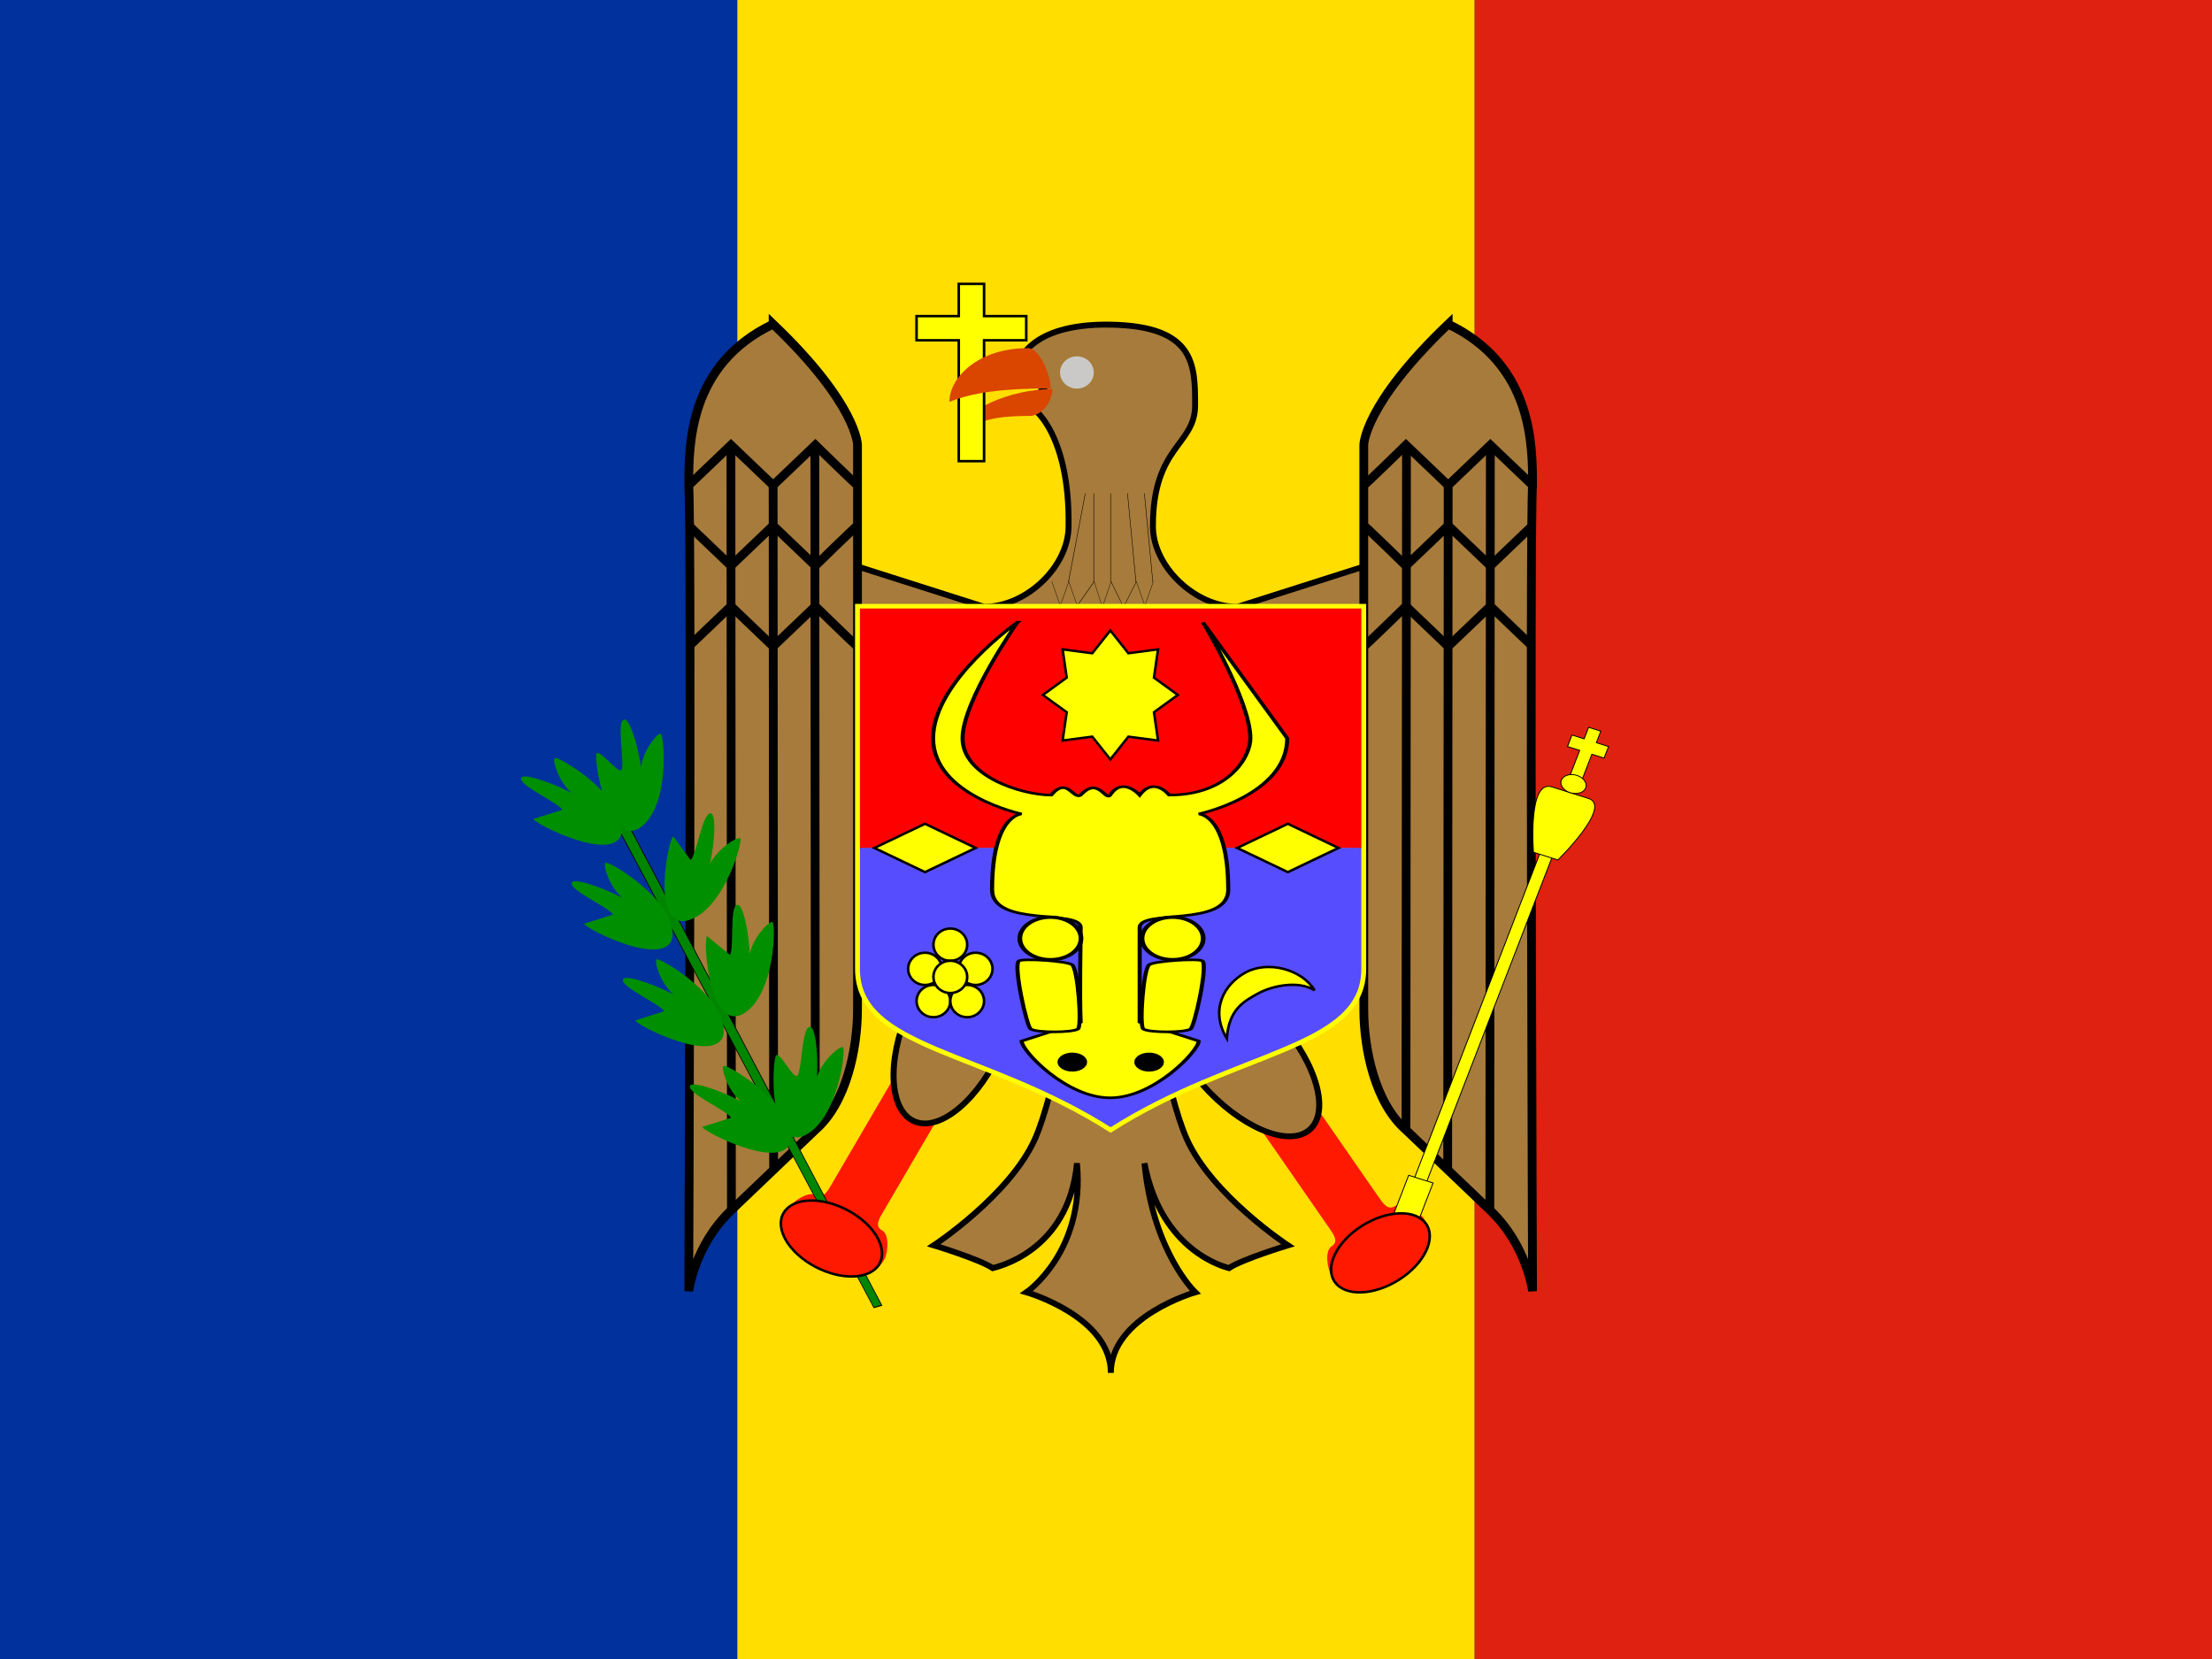 <svg xmlns="http://www.w3.org/2000/svg" height="480" width="640"><rect width="100%" height="100%" fill="#333333" stroke="none"/><g><g fill-rule="evenodd" stroke-width="1pt"><path fill="#00319c" d="M0 0h213.337v480h-213.337z"/><path fill="#ffde00" d="M213.337 0h213.337v480h-213.337z"/><path fill="#de2110" d="M426.662 0h213.338v480h-213.338z"/></g><g><path d="M360.376 320.377l24.266 35.012c1.348 1.945 2.696 3.89.661 5.179-2.036 1.288-1.375 6.467-.027 8.412 2.696 3.89 6.08 4.547 8.116 3.259l18.319-11.594c2.036-1.288 2.723-4.522.027-8.412-1.547-1.961-6.08-4.547-8.116-3.259-2.035 1.288-3.383-.657-4.732-2.602-1.348-1.945-21.571-31.122-24.266-35.012" fill-rule="evenodd" stroke="#000" stroke-width="NaN" fill="#ff1900"/><path d="M177.17 696.26c0 24.461-9.518 44.291-21.26 44.291-11.741 0-21.26-19.83-21.26-44.291s9.518-44.291 21.26-44.291c11.741 0 21.26 19.83 21.26 44.291z" fill-rule="evenodd" transform="matrix(.528 -.424 .444 .504 -32.41 19.895)" stroke="#000" stroke-width="2.54" fill="#a77b3b"/><path d="M261.952 306.142l-21.423 36.667c-1.19 2.037-2.381 4.074-4.512 2.937-2.132-1.138-6.644 1.8-7.834 3.836-2.381 4.074-1.439 7.248.693 8.386 2.132 1.137 17.054 9.098 19.185 10.235 2.132 1.138 5.454.238 7.834-3.836 1.113-2.214 1.439-7.248-.693-8.386-2.132-1.137-.942-3.174.249-5.212l21.423-36.667" fill-rule="evenodd" stroke="#000" stroke-width="NaN" fill="#ff1900"/><path d="M331.169 280.577h-19.532c-.646.618-6.2 35.599-12.207 48.993-7.325 16.331-29.26 30.742-29.26 30.742s13.142 3.98 17.053 6.586c.972-.273 21.936-4.666 24.377-30.329 2.442 25.664-14.611 37.329-14.611 37.329s24.415 6.999 24.415 23.33c0-16.331 24.415-23.33 24.415-23.33s-12.246-11.665-14.687-37.329c4.883 25.664 23.48 30.056 24.453 30.329 3.91-2.606 17.053-6.586 17.053-6.586s-21.936-14.411-29.26-30.742c-6.007-13.394-11.562-48.375-12.207-48.993z" fill-rule="evenodd" stroke="#000" stroke-width="1.711" fill="#a77b3b"/><path d="M248.124 163.907l36.624 11.665c12.207 0 24.415-11.652 24.415-23.318.406-25.951-9.767-35.007-12.208-35.007l4.883-4.666-7.325-6.999s2.449-12.103 26.856-11.653c24.407.451 24.415 11.665 24.415 23.33s-12.207 11.665-12.207 34.996c0 11.665 12.207 23.33 24.415 23.33l36.624-11.665v116.651h-146.492v-116.663z" fill-rule="evenodd" stroke="#000" stroke-width="1.711" fill="#a77b3b"/><g stroke="#000" fill="none"><path d="M302.16 292.24l14.645 14.964 14.644-14.964 14.645 14.964 29.29-14.964 14.261 15.809 15.028-15.809 21.605 15.809 22.329-15.809 14.645 14.964 14.645-14.964" transform="matrix(.167 0 0 .467 253.878 31.8)" stroke-width=".49"/><path d="M432.28 435.83l-7.086 38.976" transform="matrix(.689 0 0 .658 16.173 -144.018)" stroke-width=".203"/><path d="M435.83 435.83v38.976" transform="matrix(.689 0 0 .658 16.173 -144.018)" stroke-width=".203"/><path d="M442.91 435.83v38.976" stroke-width=".203" transform="matrix(.689 0 0 .658 16.173 -144.018)"/><path d="M450 435.83l3.543 38.976" transform="matrix(.689 0 0 .658 16.173 -144.018)" stroke-width=".203"/><path d="M457.09 435.83l3.543 38.976" stroke-width=".203" transform="matrix(.689 0 0 .658 16.173 -144.018)"/></g><g stroke="#000" stroke-width="2.54"><path d="M223.689 93.78c-24.413 11.658-24.413 34.972-24.413 46.63.862 10.605 0 233.149 0 233.149s1.589-13.174 12.207-23.315l12.206-11.657 12.207-11.658c8.923-7.747 12.206-23.315 12.206-34.973v-163.204s0-11.658-24.413-34.973z" fill-rule="evenodd" fill="#a77b3b"/><path d="M248.107 140.413c-.287 0-12.206-11.658-12.206-11.658l-12.207 11.658-12.206-11.658-12.207 11.658" fill="none"/><path d="M248.107 152.053c-.287 0-12.206 11.658-12.206 11.658l-12.207-11.658-12.206 11.658-12.207-11.658" fill="none"/><path d="M248.107 187.041c-.287 0-12.206-11.658-12.206-11.658l-12.207 11.658-12.206-11.658-12.207 11.658" fill="none"/><path d="M235.753 128.608l.143 198.132" fill="none"/><path d="M223.689 140.199l.143 197.658" fill="none"/><path d="M211.48 128.718l.143 221.482" fill="none"/></g><g stroke="#000" stroke-width="2.54"><path d="M419 93.78c24.413 11.658 24.413 34.972 24.413 46.63-.862 10.605 0 233.149 0 233.149s-1.589-13.174-12.207-23.315l-12.206-11.657-12.207-11.658c-8.923-7.747-12.206-23.315-12.206-34.973v-163.204s0-11.658 24.413-34.973z" fill-rule="evenodd" fill="#a77b3b"/><path d="M394.582 140.413c.287 0 12.206-11.658 12.206-11.658l12.207 11.658 12.206-11.658 12.207 11.658" fill="none"/><path d="M394.582 152.053c.287 0 12.206 11.658 12.206 11.658l12.207-11.658 12.206 11.658 12.207-11.658" fill="none"/><path d="M394.582 187.041c.287 0 12.206-11.658 12.206-11.658l12.207 11.658 12.206-11.658 12.207 11.658" fill="none"/><path d="M406.936 128.608l-.143 198.132" fill="none"/><path d="M419 140.199l-.143 197.658" fill="none"/><path d="M431.202 128.718l-.143 221.482" fill="none"/></g><path d="M177.17 696.26c0 24.461-9.518 44.291-21.26 44.291-11.741 0-21.26-19.83-21.26-44.291s9.518-44.291 21.26-44.291c11.741 0 21.26 19.83 21.26 44.291z" fill-rule="evenodd" transform="matrix(.636 .253 -.264 .608 361.064 -165.19)" stroke="#000" stroke-width="2.54" fill="#a77b3b"/><g><path fill-rule="evenodd" transform="matrix(.689 0 0 .658 16.173 -144.018)" stroke-width="1pt" fill="#f00" d="M336.61 485.43h212.6v106.3h-212.6z"/><path d="M336.61 591.73h212.6v53.15c0 35.433-53.15 35.433-106.3 70.866-53.15-35.433-106.3-35.433-106.3-70.866v-53.15z" fill-rule="evenodd" transform="matrix(.689 0 0 .658 16.174 -144.017)" stroke-width="2.5" fill="#564dff"/><path d="M336.61 485.43h212.6v159.45c0 35.433-53.15 35.433-106.3 70.866-53.149-35.433-106.3-35.433-106.3-70.866v-159.45z" transform="matrix(.689 0 0 .658 16.174 -144.018)" stroke="#ff0" stroke-width="2.032" fill="none"/><path d="M385.59 129.9s-50.618 55.447-50.618 108.6c0 53.149 53.149 70.866 53.149 70.866s-17.717 0-17.717 70.866c0 35.433 53.15 17.717 53.15 35.433 0 17.717-.751 60.578 0 88.583l-35.433 17.716c0 8.859 26.575 53.15 53.15 53.15 26.574 0 53.149-44.291 53.149-53.15l-35.433-17.716v-88.583c0-17.716 53.15 0 53.15-35.433 0-70.866-17.717-70.866-17.717-70.866s53.15-17.717 53.15-70.866l-50.619-108.6c0-.001 28.473 73.163 28.473 108.6 0 17.717-13.287 53.149-48.72 53.149 0 0-8.961-17.716-17.717 0 0 0-10.189-17.716-17.716 0-2.598 6.115-7.207-17.716-17.717 0-4.465 4.697-7.984-17.716-17.717 0-17.716 0-53.148-17.716-53.149-53.149 0-35.433 32.902-108.6 32.902-108.6z" fill-rule="evenodd" transform="matrix(.482 0 0 .309 108.513 139.922)" stroke="#000" stroke-width="2.448" fill="#ff0"/><path d="M382.68 248.03c-3.543 3.543 4.581 61.274 7.087 63.779 3.543 3.543 24.803 3.543 28.346 0 2.525-2.525 0-56.693-3.543-60.236-3.543-3.544-29.384-6.049-31.89-3.543z" fill-rule="evenodd" transform="matrix(.482 0 0 .309 110.352 201.379)" stroke="#000" stroke-width="2.448" fill="#ff0"/><path d="M382.68 248.03c-3.543 3.543 4.581 61.274 7.087 63.779 3.543 3.543 24.803 3.543 28.346 0 2.525-2.525 0-56.693-3.543-60.236-3.543-3.544-29.384-6.049-31.89-3.543z" fill-rule="evenodd" transform="matrix(-.482 0 0 .309 532.33 201.379)" stroke="#000" stroke-width="2.448" fill="#ff0"/><path d="M414.57 228.54c0 8.806-7.139 15.945-15.945 15.945-8.806 0-15.945-7.139-15.945-15.945 0-8.806 7.139-15.945 15.945-15.945 8.806 0 15.945 7.139 15.945 15.945z" fill-rule="evenodd" transform="matrix(.555 0 0 .385 82.681 183.528)" stroke="#000" stroke-width="2.448" fill="#ff0"/><path d="M414.57 228.54c0 8.806-7.139 15.945-15.945 15.945-8.806 0-15.945-7.139-15.945-15.945 0-8.806 7.139-15.945 15.945-15.945 8.806 0 15.945 7.139 15.945 15.945z" fill-rule="evenodd" transform="matrix(.555 0 0 .385 118.035 183.528)" stroke="#000" stroke-width="2.448" fill="#ff0"/><path d="M414.57 228.54c0 8.806-7.139 15.945-15.945 15.945-8.806 0-15.945-7.139-15.945-15.945 0-8.806 7.139-15.945 15.945-15.945 8.806 0 15.945 7.139 15.945 15.945z" fill-rule="evenodd" transform="matrix(.268 0 0 .172 225.643 267.989)" stroke-width="1pt"/><path d="M414.57 228.54c0 8.806-7.139 15.945-15.945 15.945-8.806 0-15.945-7.139-15.945-15.945 0-8.806 7.139-15.945 15.945-15.945 8.806 0 15.945 7.139 15.945 15.945z" fill-rule="evenodd" transform="matrix(.268 0 0 .172 203.423 267.989)" stroke-width="1pt"/><path fill-rule="evenodd" transform="matrix(.672 0 0 .642 25.998 -133.327)" stroke="#000" stroke-width=".813pt" fill="#ff0" d="M439.37 549.92l-7.78-10.26-12.77 1.75 1.76-12.76-10.26-7.78 10.26-7.79-1.76-12.76 12.77 1.76 7.78-10.27 7.78 10.27 12.77-1.76-1.76 12.76 10.26 7.79-10.26 7.78 1.76 12.76-12.77-1.75z"/><path d="M496.06 591.73l21.26 10.63 21.26-10.63-21.26-10.63-21.26 10.63z" fill-rule="evenodd" transform="matrix(.689 0 0 .658 16.173 -144.018)" stroke="#000" stroke-width=".813pt" fill="#ff0"/><path d="M496.06 591.73l21.26 10.63 21.26-10.63-21.26-10.63-21.26 10.63z" fill-rule="evenodd" transform="matrix(.689 0 0 .658 -88.803 -144.018)" stroke="#000" stroke-width=".813pt" fill="#ff0"/><path d="M535.04 659.06c-3.543-7.086-14.173-10.63-21.259-10.63-7.087 0-14.174 0-21.26 10.63 0-14.173 10.502-21.26 21.26-21.26 10.756 0 21.259 10.503 21.259 21.26z" fill-rule="evenodd" transform="matrix(.597 -.328 .343 .57 -165.137 86.354)" stroke="#000" stroke-width=".813pt" fill="#ff0"/><path d="M386.22 651.97c0 3.914-3.173 7.087-7.087 7.087s-7.087-3.173-7.087-7.087 3.173-7.087 7.087-7.087 7.087 3.173 7.087 7.087z" fill-rule="evenodd" transform="matrix(.689 0 0 .658 13.732 -155.676)" stroke="#000" stroke-width=".813pt" fill="#ff0"/><path d="M386.22 651.97c0 3.914-3.173 7.087-7.087 7.087s-7.087-3.173-7.087-7.087 3.173-7.087 7.087-7.087 7.087 3.173 7.087 7.087z" fill-rule="evenodd" transform="matrix(.689 0 0 .658 8.849 -139.355)" stroke="#000" stroke-width=".813pt" fill="#ff0"/><path d="M386.22 651.97c0 3.914-3.173 7.087-7.087 7.087s-7.087-3.173-7.087-7.087 3.173-7.087 7.087-7.087 7.087 3.173 7.087 7.087z" fill-rule="evenodd" transform="matrix(.689 0 0 .658 6.408 -148.681)" stroke="#000" stroke-width=".813pt" fill="#ff0"/><path d="M386.22 651.97c0 3.914-3.173 7.087-7.087 7.087s-7.087-3.173-7.087-7.087 3.173-7.087 7.087-7.087 7.087 3.173 7.087 7.087z" fill-rule="evenodd" transform="matrix(.689 0 0 .658 18.614 -139.355)" stroke="#000" stroke-width=".813pt" fill="#ff0"/><path d="M386.22 651.97c0 3.914-3.173 7.087-7.087 7.087s-7.087-3.173-7.087-7.087 3.173-7.087 7.087-7.087 7.087 3.173 7.087 7.087z" fill-rule="evenodd" transform="matrix(.689 0 0 .658 21.056 -148.681)" stroke="#000" stroke-width=".813pt" fill="#ff0"/><path d="M386.22 651.97c0 3.914-3.173 7.087-7.087 7.087s-7.087-3.173-7.087-7.087 3.173-7.087 7.087-7.087 7.087 3.173 7.087 7.087z" fill-rule="evenodd" transform="matrix(.689 0 0 .658 13.732 -146.349)" stroke="#000" stroke-width=".813pt" fill="#ff0"/></g><g fill-rule="evenodd"><path d="M389.76 386.22c-15.647 0-17.716 1.772-24.803 3.544 0-4.89 17.424-10.63 33.071-10.63 0 3.543-4.134 7.087-8.268 7.086z" transform="matrix(.788 0 0 1.097 -9.171 -303.34)" stroke-width="1pt" fill="#da4500"/><path d="M316.461 107.768c0 2.575-2.186 4.663-4.883 4.663s-4.883-2.088-4.883-4.663 2.186-4.663 4.883-4.663 4.883 2.088 4.883 4.663z" fill="#cac9c7"/><path d="M361.42 357.87v10.63h17.717v53.15h10.63v-53.15h17.716v-10.63h-17.716v-14.173h-10.63v14.173h-17.717z" stroke="#000" stroke-width=".813pt" fill="#ff0" transform="matrix(.689 0 0 .658 16.173 -144.018)"/><path d="M396.85 387.11c-15.647 0-24.803.885-31.89 2.657 0-4.89 9.156-10.63 24.803-10.63 3.543 0 7.087 5.315 7.087 7.973z" transform="matrix(.918 0 0 1.462 -60.327 -453.581)" stroke-width="1pt" fill="#da4500"/></g><g fill-rule="evenodd"><path d="M67.323 612.99c-14.173-14.17-16.634-21.36 3.543-10.1l283.75 247.5-3.366 6.968-283.93-244.37z" transform="matrix(.388 .296 -.141 .237 237.432 71.161)" stroke="#000" stroke-width=".711" fill="#008500"/><path d="M228.757 329.669c.775-10.595-18.64-21.996-19.409-21.249-.769.747 1.178 6.908 4.859 10.111-7.051-3.607-14.437-5.82-14.593-4.244-.576 2.125 10.957 7.163 11.914 9.119l-8.316 2.642c.156 1.4 24.295 13.51 25.543 3.621z" fill="#008f00"/><path d="M209.395 298.855c.775-10.595-18.64-21.996-19.409-21.249-.769.747 1.178 6.908 4.859 10.111-7.051-3.607-14.437-5.82-14.593-4.244-.576 2.125 10.957 7.163 11.914 9.119l-8.316 2.642c.156 1.4 24.295 13.51 25.543 3.621z" fill="#008f00"/><path d="M194.578 270.876c.775-10.595-18.64-21.996-19.409-21.249-.769.747 1.178 6.908 4.859 10.111-7.051-3.607-14.437-5.82-14.593-4.244-.576 2.125 10.957 7.163 11.914 9.119l-8.316 2.642c.156 1.4 24.295 13.51 25.543 3.621z" fill="#008f00"/><path d="M179.93 240.562c.775-10.595-18.64-21.996-19.409-21.249-.769.747 1.178 6.908 4.859 10.111-7.051-3.607-14.437-5.82-14.593-4.244-.576 2.125 10.957 7.163 11.914 9.119l-8.316 2.642c.156 1.4 24.295 13.51 25.543 3.621z" fill="#008f00"/><path d="M184.676 239.8c9.388-5.653 7.543-27.359 6.46-27.512-1.083-.153-5.128 4.984-5.656 9.715-1.12-7.568-3.612-14.572-5.032-13.763-2.132.81.427 12.68-.657 14.572-1.088.946-6.046-5.804-7.133-4.858-1.088.946 2.946 26.716 12.019 21.844z" fill="#008f00"/><path d="M198.501 266.419c10.807-2.341 16.626-23.39 15.659-23.878-.966-.489-6.563 3.067-8.707 7.358 1.58-7.49 1.671-14.886.053-14.574-2.289.085-4.012 12.089-5.691 13.527l-5.026-6.849c-1.354.546-6.526 26.121 3.712 24.415z" fill="#008f00"/><path d="M214.469 293.615c9.856-4.837 10.055-26.612 8.994-26.855-1.062-.244-5.561 4.531-6.529 9.198-.404-7.632-2.225-14.818-3.711-14.132-2.194.626-.762 12.665-2.017 14.458l-6.632-5.44c-1.169.851.426 26.856 9.896 22.77z" fill="#008f00"/><path d="M232.073 328.826c10.327-3.897 12.825-25.507 11.793-25.846-1.031-.34-6.017 3.989-7.473 8.535.404-7.618-.65-14.923-2.203-14.378-2.251.42-2.097 12.509-3.536 14.175-1.254.737-4.776-6.751-6.031-6.014-1.254.737-2.412 26.715 7.45 23.528z" fill="#008f00"/></g><path d="M209.06 775.98c0 7.828-10.312 14.173-23.031 14.173-12.72 0-23.031-6.346-23.031-14.173 0-7.828 10.312-14.173 23.031-14.173 12.72 0 23.031 6.346 23.031 14.173z" fill-rule="evenodd" transform="matrix(.601 .321 -.336 .574 389.49 -146.791)" stroke="#000" stroke-width=".813pt" fill="#ff1900"/><g stroke="#000" fill-rule="evenodd" fill="#ff0"><path d="M155.91 414.57v-7.087h7.086v-7.086h7.087v7.086h7.086v7.087h-7.086v17.716h-7.087v-17.716h-7.086z" transform="matrix(.498 .157 -.182 .471 451.334 -3.743)" stroke-width=".508"/><path stroke-width=".512" d="M162.99 474.8h7.087v205.51h-7.087z" transform="matrix(.498 .157 -.182 .471 451.334 -3.743)"/><path stroke-width=".508" d="M159.45 676.77h14.173v56.693h-14.173z" transform="matrix(.498 .157 -.182 .471 451.334 -3.743)"/><path d="M155.91 439.37h21.259c14.174 0-3.543 38.976-3.543 38.976h-14.173s-17.717-38.976-3.543-38.976z" stroke-width=".508" transform="matrix(.498 .157 -.182 .471 451.334 -3.743)"/><path d="M173.62 434.06c0 2.935-3.173 5.315-7.087 5.315s-7.087-2.38-7.087-5.315 3.173-5.315 7.087-5.315 7.087 2.38 7.087 5.315z" stroke-width=".508" transform="matrix(.498 .157 -.182 .471 451.334 -3.743)"/></g><path d="M209.06 775.98c0 7.828-10.312 14.173-23.031 14.173-12.72 0-23.031-6.346-23.031-14.173 0-7.828 10.312-14.173 23.031-14.173 12.72 0 23.031 6.346 23.031 14.173z" fill-rule="evenodd" transform="matrix(.574 -.364 .38 .549 -2.257 4.193)" stroke="#000" stroke-width=".813pt" fill="#ff1900"/></g></g></svg>